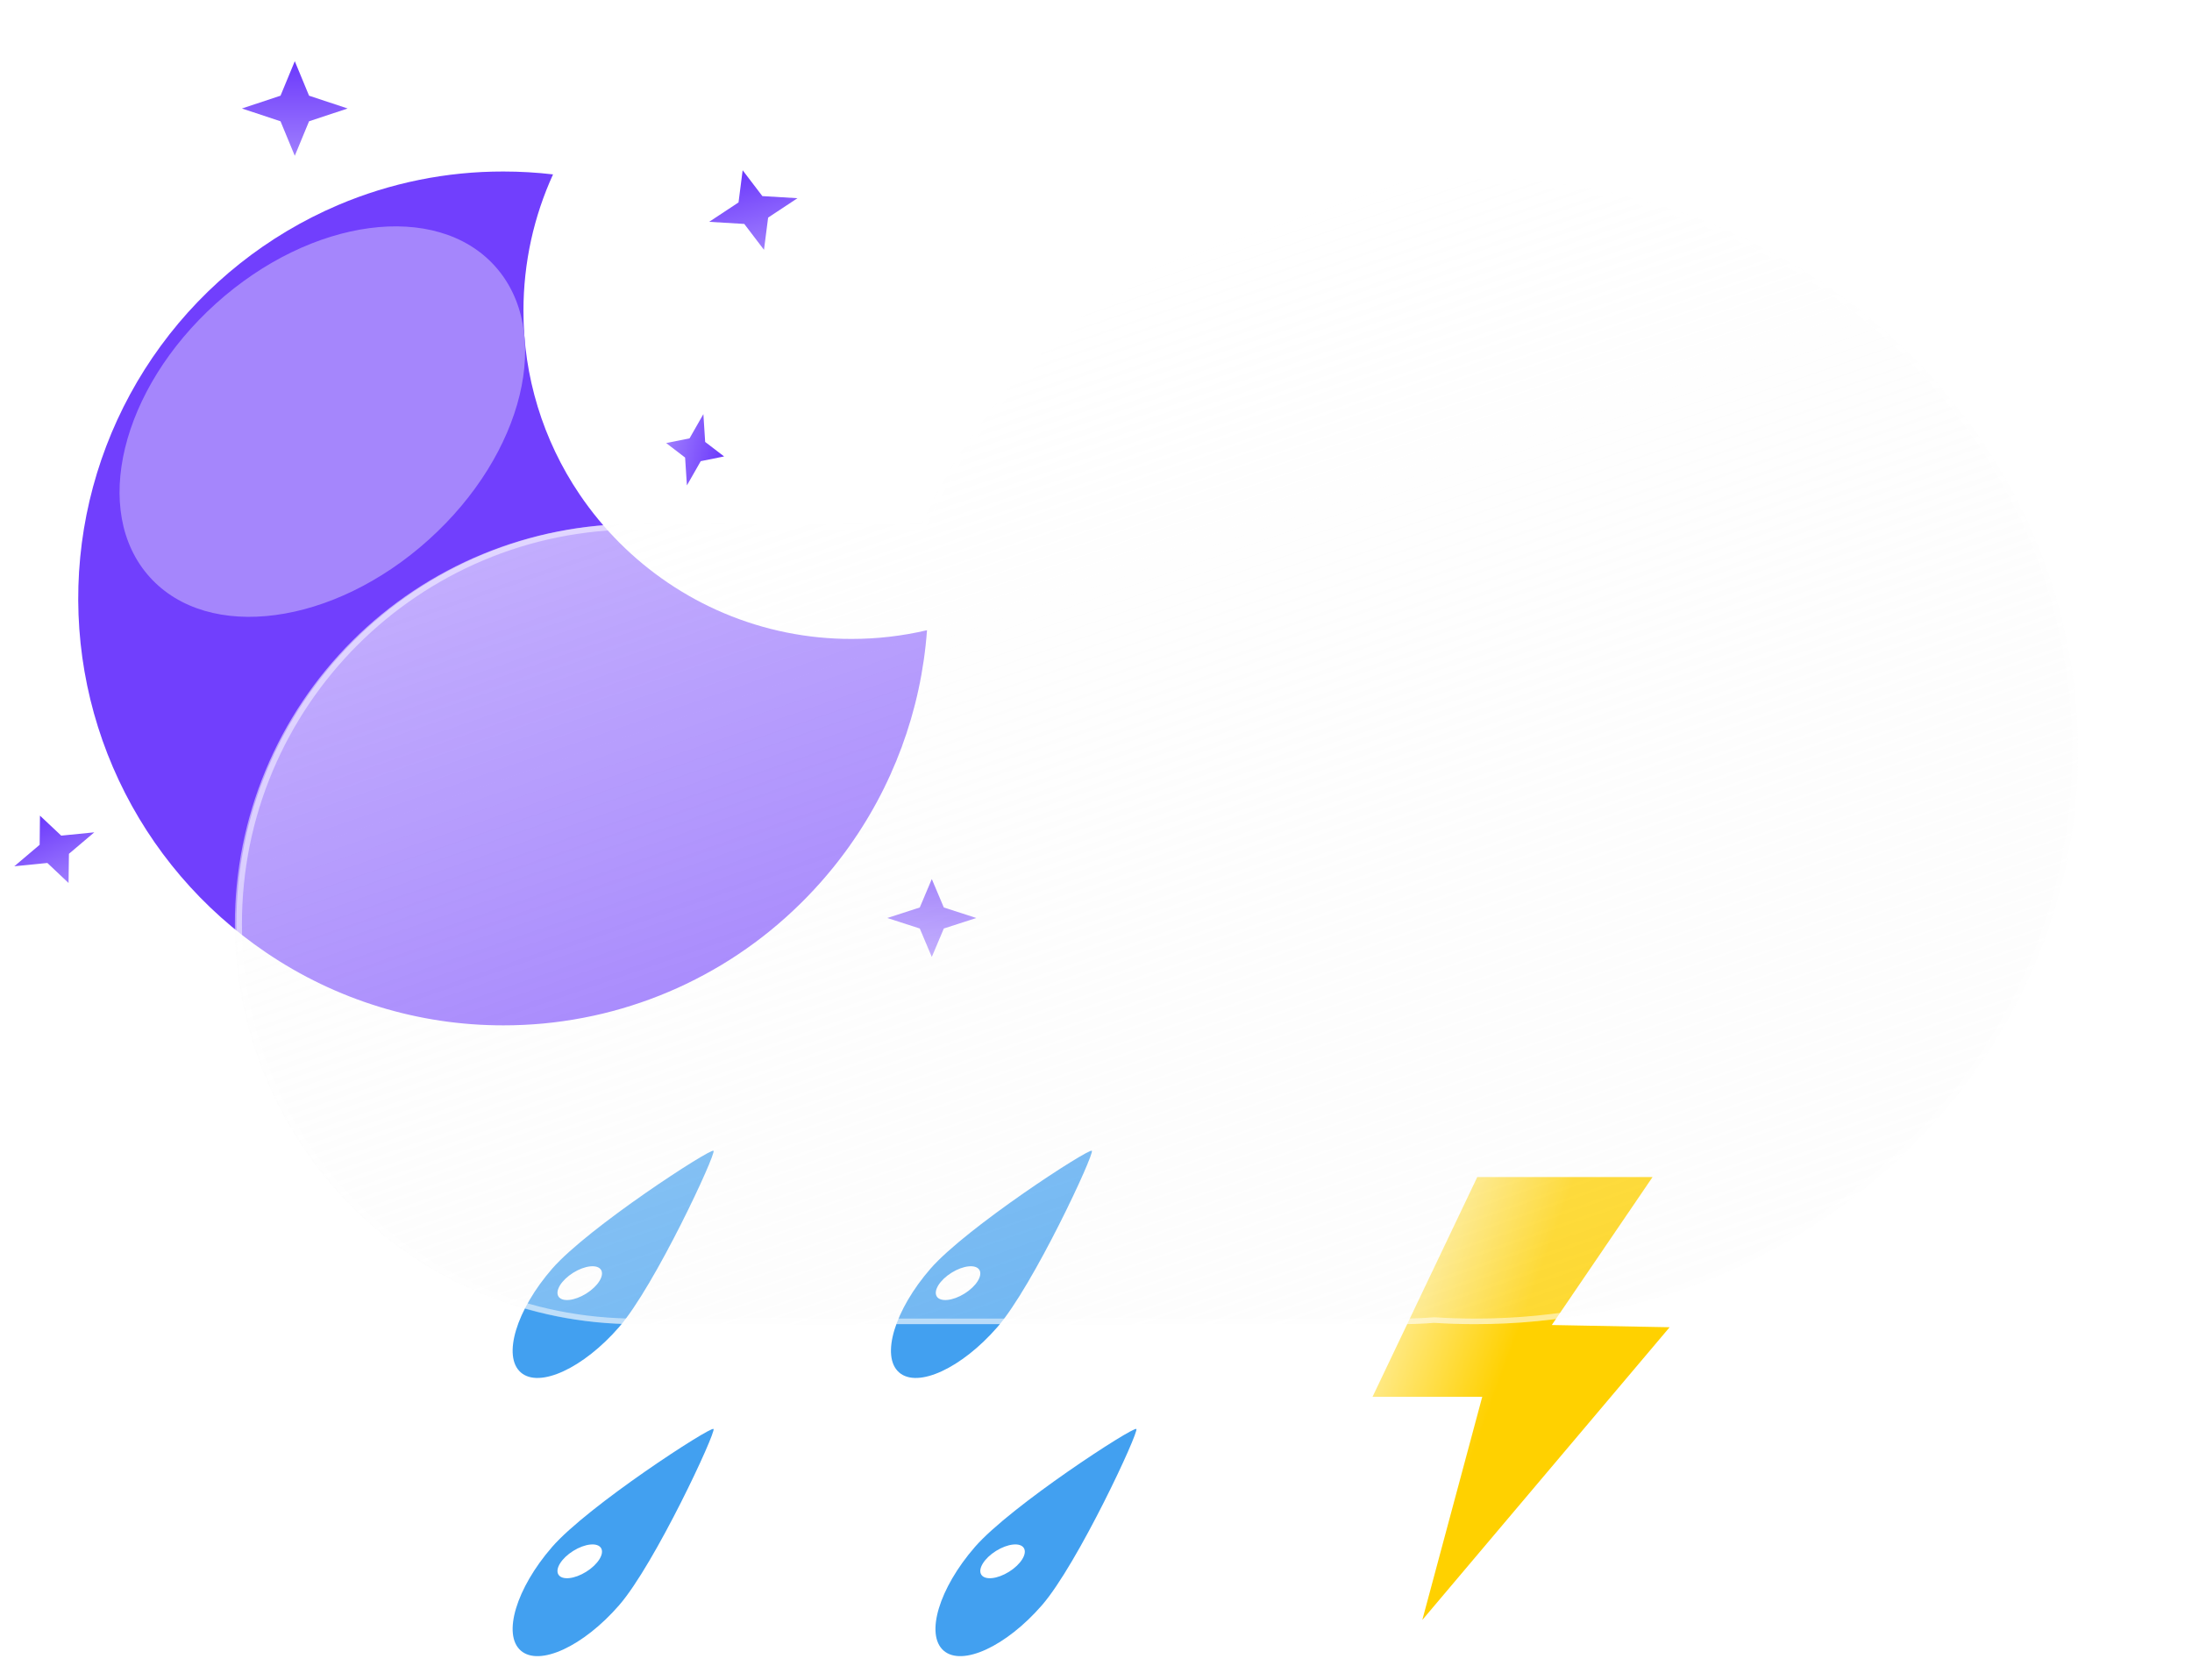 <svg width="394" height="302" viewBox="0 0 394 302" fill="none" xmlns="http://www.w3.org/2000/svg">
<g filter="url(#filter0_f_1_43)">
<path d="M128.253 206.835C128.782 207.318 117.713 231.126 111.281 238.525C104.849 245.924 96.94 249.575 93.613 246.683C90.286 243.791 92.8 235.452 99.233 228.052C105.665 220.652 127.725 206.351 128.253 206.835Z" fill="#42A0F0"/>
<path d="M100.378 233.023C101.024 234.057 103.261 233.825 105.374 232.504C107.487 231.184 108.677 229.275 108.031 228.241C107.384 227.207 105.147 227.439 103.034 228.759C100.921 230.08 99.732 231.988 100.378 233.023Z" fill="white"/>
<path d="M196.253 206.835C196.782 207.318 185.713 231.126 179.281 238.525C172.849 245.924 164.94 249.575 161.613 246.683C158.286 243.791 160.8 235.452 167.233 228.052C173.665 220.652 195.725 206.351 196.253 206.835Z" fill="#42A0F0"/>
<path d="M168.378 233.023C169.024 234.057 171.261 233.825 173.374 232.504C175.487 231.184 176.677 229.275 176.031 228.241C175.384 227.207 173.147 227.439 171.034 228.759C168.921 230.08 167.732 231.988 168.378 233.023Z" fill="white"/>
<path d="M204.253 256.835C204.782 257.318 193.713 281.126 187.281 288.525C180.849 295.924 172.94 299.575 169.613 296.683C166.286 293.791 168.8 285.452 175.233 278.052C181.665 270.652 203.725 256.351 204.253 256.835Z" fill="#42A0F0"/>
<path d="M176.378 283.023C177.024 284.057 179.261 283.825 181.374 282.504C183.487 281.184 184.677 279.275 184.031 278.241C183.384 277.207 181.147 277.439 179.034 278.759C176.921 280.08 175.732 281.988 176.378 283.023Z" fill="white"/>
<path d="M128.253 256.835C128.782 257.318 117.713 281.126 111.281 288.525C104.849 295.924 96.94 299.575 93.613 296.683C90.286 293.791 92.8 285.452 99.233 278.052C105.665 270.652 127.725 256.351 128.253 256.835Z" fill="#42A0F0"/>
<path d="M100.378 283.023C101.024 284.057 103.261 283.825 105.374 282.504C107.487 281.184 108.677 279.275 108.031 278.241C107.384 277.207 105.147 277.439 103.034 278.759C100.921 280.08 99.732 281.988 100.378 283.023Z" fill="white"/>
</g>
<g filter="url(#filter1_f_1_43)">
<path d="M265.533 211.557H297.04L278.927 238.157L300.105 238.557L255.654 291.168L266.425 251.057H246.707L265.533 211.557Z" fill="url(#paint0_linear_1_43)"/>
</g>
<g filter="url(#filter2_f_1_43)">
<path d="M90.487 184.295C75.265 184.316 60.389 179.749 47.801 171.19C36.371 163.443 27.238 152.76 21.364 140.263C15.489 127.767 13.089 113.919 14.416 100.174C15.743 86.43 20.748 73.297 28.905 62.155C37.061 51.013 48.069 42.275 60.77 36.857C70.166 32.859 80.276 30.808 90.487 30.827C93.468 30.827 96.446 31 99.407 31.345C97.681 35.12 96.36 39.067 95.467 43.12C94.549 47.303 94.087 51.574 94.088 55.857C94.069 67.61 97.578 79.099 104.161 88.835C108.405 95.115 113.813 100.523 120.093 104.767C123.249 106.899 126.605 108.72 130.112 110.205C137.375 113.279 145.184 114.855 153.071 114.84C157.634 114.842 162.182 114.317 166.624 113.275C165.576 127.709 160.46 141.551 151.869 153.197C149.09 156.965 145.974 160.472 142.559 163.676C128.466 176.938 109.839 184.315 90.487 184.295Z" fill="#713FFD"/>
</g>
<g filter="url(#filter3_f_1_43)">
<path d="M77.054 97.008C94.192 81.577 99.526 59.563 88.97 47.838C78.413 36.113 55.962 39.118 38.824 54.549C21.686 69.98 16.351 91.994 26.908 103.718C37.465 115.443 59.916 112.439 77.054 97.008Z" fill="#A586FC"/>
</g>
<g filter="url(#filter4_f_1_43)">
<path d="M52.986 11L55.551 17.2L62.486 19.5L55.551 21.8L52.986 28L50.421 21.8L43.486 19.5L50.421 17.2L52.986 11Z" fill="url(#paint1_linear_1_43)"/>
<path d="M167.486 158L169.646 163.11L175.486 165L169.646 166.89L167.486 172L165.326 166.89L159.486 165L165.326 163.11L167.486 158Z" fill="url(#paint2_linear_1_43)"/>
<path d="M133.489 30.605L137.03 35.247L143.344 35.625L138.066 39.111L137.322 44.902L133.781 40.25L127.467 39.872L132.745 36.386L133.489 30.605Z" fill="url(#paint3_linear_1_43)"/>
<path d="M7.184 146.601L11.005 150.196L16.948 149.602L12.392 153.464L12.323 158.707L8.513 155.109L2.57 155.704L7.127 151.843L7.184 146.601Z" fill="url(#paint4_linear_1_43)"/>
<path d="M130.152 82.039L125.953 82.89L123.468 87.242L123.142 82.241L119.741 79.635L123.943 78.787L126.427 74.434L126.75 79.435L130.152 82.039Z" fill="url(#paint5_linear_1_43)"/>
</g>
<g filter="url(#filter5_df_1_43)">
<g filter="url(#filter6_d_1_43)">
<path d="M237.78 233.765C235.847 233.92 233.894 233.999 231.923 234H94.399C84.933 234.035 75.553 232.201 66.797 228.603C58.041 225.005 50.082 219.714 43.376 213.032C36.669 206.351 31.348 198.412 27.718 189.669C24.087 180.927 22.218 171.554 22.218 162.087C22.218 152.621 24.087 143.248 27.718 134.506C31.348 125.763 36.669 117.824 43.376 111.143C50.082 104.461 58.041 99.17 66.797 95.572C75.553 91.974 84.933 90.14 94.399 90.175H145.675C162.299 53.6 200.586 28 245.159 28C304.986 28 353.486 74.115 353.486 131C353.486 187.885 304.986 234 245.159 234C242.679 234 240.219 233.922 237.78 233.765Z" fill="url(#paint6_linear_1_43)"/>
<path d="M245.159 233C252.445 233 259.726 232.302 266.799 230.926C273.692 229.585 280.473 227.584 286.951 224.978C293.312 222.42 299.447 219.254 305.185 215.568C310.868 211.917 316.212 207.725 321.069 203.107C325.924 198.49 330.332 193.411 334.17 188.009C338.044 182.557 341.372 176.728 344.06 170.686C346.797 164.532 348.899 158.093 350.308 151.547C351.753 144.831 352.486 137.917 352.486 131C352.486 124.082 351.753 117.169 350.308 110.452C348.899 103.906 346.797 97.467 344.06 91.314C341.372 85.272 338.044 79.443 334.17 73.991C330.332 68.589 325.924 63.51 321.069 58.893C316.212 54.275 310.868 50.083 305.185 46.432C299.447 42.746 293.312 39.58 286.951 37.022C280.473 34.416 273.692 32.415 266.799 31.074C259.726 29.698 252.445 29 245.159 29C223.788 29 203.149 34.952 185.472 46.214C176.952 51.642 169.295 58.194 162.715 65.688C156.094 73.229 150.667 81.607 146.585 90.588L146.318 91.175H145.674H94.399C84.825 91.175 75.538 93.049 66.797 96.747C62.595 98.524 58.542 100.724 54.752 103.285C50.996 105.822 47.465 108.735 44.256 111.945C41.047 115.154 38.133 118.685 35.596 122.44C33.035 126.231 30.835 130.284 29.058 134.485C25.361 143.227 23.486 152.514 23.486 162.087C23.486 171.661 25.361 180.948 29.058 189.689C30.835 193.891 33.035 197.944 35.596 201.735C38.133 205.49 41.047 209.021 44.256 212.23C47.465 215.439 50.996 218.353 54.752 220.89C58.542 223.451 62.595 225.651 66.797 227.428C75.538 231.125 84.825 233 94.399 233H231.923C233.846 233 235.79 232.922 237.7 232.768L237.772 232.762L237.844 232.767C240.264 232.922 242.725 233 245.159 233ZM245.159 234C242.679 234 240.218 233.921 237.78 233.765C235.85 233.92 233.894 234 231.923 234H94.399C54.683 234 22.486 201.803 22.486 162.087C22.486 122.371 54.683 90.175 94.399 90.175H145.674C162.299 53.595 200.584 28 245.159 28C304.986 28 353.486 74.115 353.486 131C353.486 187.885 304.986 234 245.159 234Z" fill="white" fill-opacity="0.5"/>
</g>
</g>
<defs>
<filter id="filter0_f_1_43" x="88.144" y="202.823" width="120.127" height="98.852" filterUnits="userSpaceOnUse" color-interpolation-filters="sRGB">
<feFlood flood-opacity="0" result="BackgroundImageFix"/>
<feBlend mode="normal" in="SourceGraphic" in2="BackgroundImageFix" result="shape"/>
<feGaussianBlur stdDeviation="2" result="effect1_foregroundBlur_1_43"/>
</filter>
<filter id="filter1_f_1_43" x="242.707" y="207.557" width="61.398" height="87.611" filterUnits="userSpaceOnUse" color-interpolation-filters="sRGB">
<feFlood flood-opacity="0" result="BackgroundImageFix"/>
<feBlend mode="normal" in="SourceGraphic" in2="BackgroundImageFix" result="shape"/>
<feGaussianBlur stdDeviation="2" result="effect1_foregroundBlur_1_43"/>
</filter>
<filter id="filter2_f_1_43" x="10.06" y="26.827" width="160.564" height="161.468" filterUnits="userSpaceOnUse" color-interpolation-filters="sRGB">
<feFlood flood-opacity="0" result="BackgroundImageFix"/>
<feBlend mode="normal" in="SourceGraphic" in2="BackgroundImageFix" result="shape"/>
<feGaussianBlur stdDeviation="2" result="effect1_foregroundBlur_1_43"/>
</filter>
<filter id="filter3_f_1_43" x="1.488" y="20.686" width="112.902" height="110.185" filterUnits="userSpaceOnUse" color-interpolation-filters="sRGB">
<feFlood flood-opacity="0" result="BackgroundImageFix"/>
<feBlend mode="normal" in="SourceGraphic" in2="BackgroundImageFix" result="shape"/>
<feGaussianBlur stdDeviation="10" result="effect1_foregroundBlur_1_43"/>
</filter>
<filter id="filter4_f_1_43" x="0.57" y="9" width="176.916" height="165" filterUnits="userSpaceOnUse" color-interpolation-filters="sRGB">
<feFlood flood-opacity="0" result="BackgroundImageFix"/>
<feBlend mode="normal" in="SourceGraphic" in2="BackgroundImageFix" result="shape"/>
<feGaussianBlur stdDeviation="1" result="effect1_foregroundBlur_1_43"/>
</filter>
<filter id="filter5_df_1_43" x="2.218" y="0" width="391.268" height="266" filterUnits="userSpaceOnUse" color-interpolation-filters="sRGB">
<feFlood flood-opacity="0" result="BackgroundImageFix"/>
<feColorMatrix in="SourceAlpha" type="matrix" values="0 0 0 0 0 0 0 0 0 0 0 0 0 0 0 0 0 0 127 0" result="hardAlpha"/>
<feOffset dx="10" dy="2"/>
<feGaussianBlur stdDeviation="15"/>
<feColorMatrix type="matrix" values="0 0 0 0 0.259 0 0 0 0 0.627 0 0 0 0 0.941 0 0 0 0.596 0"/>
<feBlend mode="normal" in2="BackgroundImageFix" result="effect1_dropShadow_1_43"/>
<feBlend mode="normal" in="SourceGraphic" in2="effect1_dropShadow_1_43" result="shape"/>
<feGaussianBlur stdDeviation="2" result="effect2_foregroundBlur_1_43"/>
</filter>
<filter id="filter6_d_1_43" x="2.218" y="0" width="391.268" height="266" filterUnits="userSpaceOnUse" color-interpolation-filters="sRGB">
<feFlood flood-opacity="0" result="BackgroundImageFix"/>
<feColorMatrix in="SourceAlpha" type="matrix" values="0 0 0 0 0 0 0 0 0 0 0 0 0 0 0 0 0 0 127 0" result="hardAlpha"/>
<feOffset dx="10" dy="2"/>
<feGaussianBlur stdDeviation="15"/>
<feColorMatrix type="matrix" values="0 0 0 0 0.502 0 0 0 0 0.502 0 0 0 0 0.502 0 0 0 0.302 0"/>
<feBlend mode="normal" in2="BackgroundImageFix" result="effect1_dropShadow_1_43"/>
<feBlend mode="normal" in="SourceGraphic" in2="effect1_dropShadow_1_43" result="shape"/>
</filter>
<linearGradient id="paint0_linear_1_43" x1="268.493" y1="251.363" x2="243.551" y2="242.219" gradientUnits="userSpaceOnUse">
<stop stop-color="#FFD100"/>
<stop offset="1" stop-color="#FFF0AA"/>
</linearGradient>
<linearGradient id="paint1_linear_1_43" x1="52.986" y1="11" x2="52.986" y2="28" gradientUnits="userSpaceOnUse">
<stop stop-color="#6B38FC"/>
<stop offset="1" stop-color="#9F7EFD"/>
</linearGradient>
<linearGradient id="paint2_linear_1_43" x1="167.486" y1="158" x2="167.486" y2="172" gradientUnits="userSpaceOnUse">
<stop stop-color="#6B38FC"/>
<stop offset="1" stop-color="#9F7EFD"/>
</linearGradient>
<linearGradient id="paint3_linear_1_43" x1="133.49" y1="30.605" x2="137.323" y2="44.902" gradientUnits="userSpaceOnUse">
<stop stop-color="#6B38FC"/>
<stop offset="1" stop-color="#9F7EFD"/>
</linearGradient>
<linearGradient id="paint4_linear_1_43" x1="7.189" y1="146.599" x2="12.328" y2="158.705" gradientUnits="userSpaceOnUse">
<stop stop-color="#6B38FC"/>
<stop offset="1" stop-color="#9F7EFD"/>
</linearGradient>
<linearGradient id="paint5_linear_1_43" x1="130.151" y1="82.04" x2="119.741" y2="79.636" gradientUnits="userSpaceOnUse">
<stop stop-color="#6B38FC"/>
<stop offset="1" stop-color="#9F7EFD"/>
</linearGradient>
<linearGradient id="paint6_linear_1_43" x1="156.381" y1="53.956" x2="222.424" y2="245.168" gradientUnits="userSpaceOnUse">
<stop stop-color="white" stop-opacity="0.596"/>
<stop offset="1" stop-color="#F7F7F7" stop-opacity="0.204"/>
</linearGradient>
</defs>
</svg>
